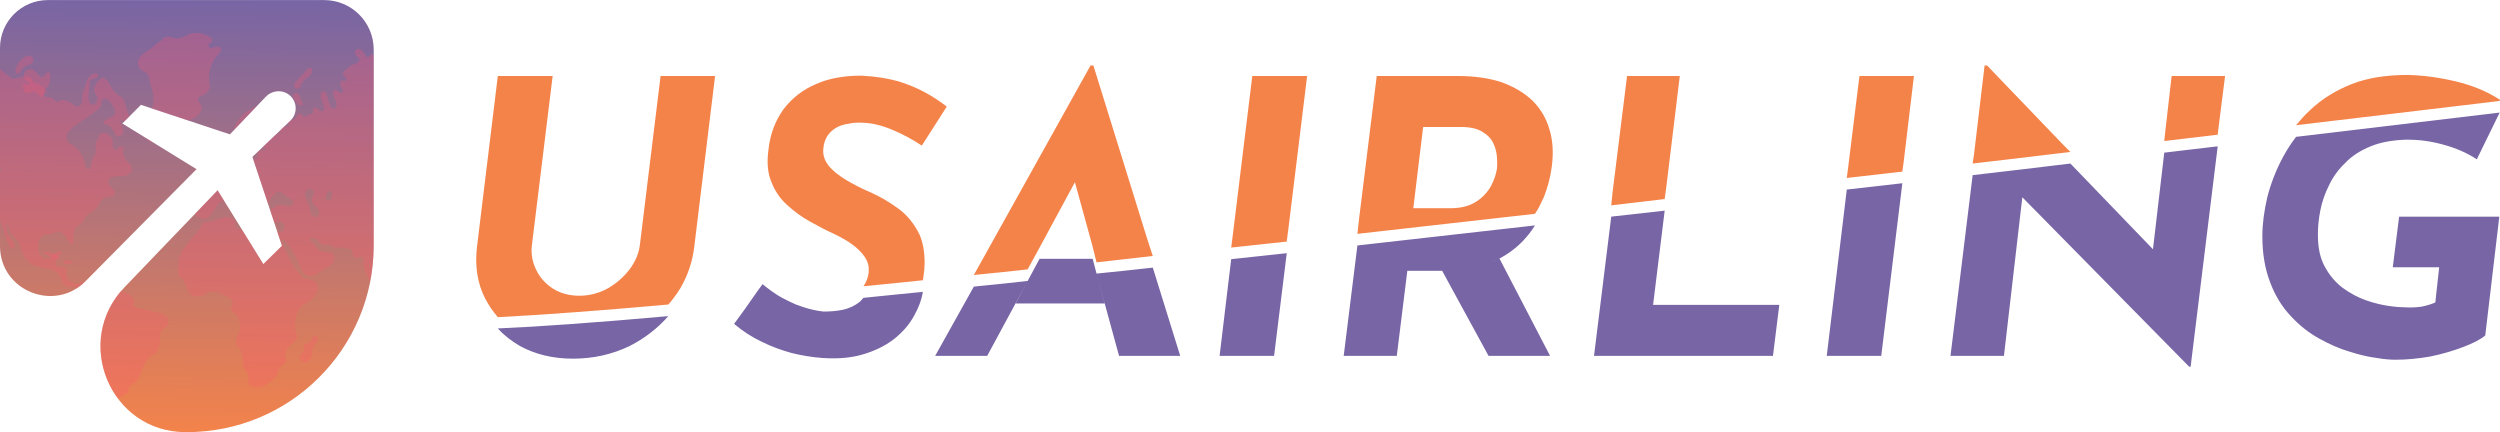 <?xml version="1.0" encoding="UTF-8"?>
<!DOCTYPE svg PUBLIC "-//W3C//DTD SVG 1.1//EN" "http://www.w3.org/Graphics/SVG/1.1/DTD/svg11.dtd">
<!-- Creator: CorelDRAW X7 -->
<svg xmlns="http://www.w3.org/2000/svg" xml:space="preserve" width="86.527mm" height="14.959mm" version="1.1" style="shape-rendering:geometricPrecision; text-rendering:geometricPrecision; image-rendering:optimizeQuality; fill-rule:evenodd; clip-rule:evenodd"
viewBox="0 0 7111 1229"
 xmlns:xlink="http://www.w3.org/1999/xlink">
 <defs>
  <style type="text/css">
   <![CDATA[
    .fil1 {fill:#7765A5;fill-rule:nonzero}
    .fil0 {fill:#F4834A;fill-rule:nonzero}
    .fil3 {fill:#FE5573;fill-rule:nonzero;fill-opacity:0.259}
    .fil2 {fill:url(#id0);fill-rule:nonzero}
   ]]>
  </style>
  <linearGradient id="id0" gradientUnits="userSpaceOnUse" x1="521.606" y1="1237.59" x2="541.125" y2="-8.169">
   <stop offset="0" style="stop-opacity:1; stop-color:#F4834A"/>
   <stop offset="1" style="stop-opacity:1; stop-color:#7765A5"/>
  </linearGradient>
 </defs>
 <g id="Layer_x0020_1">
  <g id="_634942192">
   <g>
    <path class="fil0" d="M6531 356c4,-5 8,-9 12,-14 9,-11 19,-21 30,-31 32,-30 71,-54 116,-72 46,-18 99,-26 160,-26 43,1 88,7 135,18 46,11 89,28 126,52l1 1 -1 3c-135,16 -334,40 -579,69zm-375 45l2 -19 19 -166 152 0 -19 150 -2 17 -152 18zm-545 64l4 -27 30 -252 7 0 217 226 20 20c-90,11 -183,22 -278,33zm-322 -249l155 0 -29 243 -4 29 -158 18 4 -31 32 -259zm-661 0l150 0 -38 313 -5 37 -152 18 4 -39 41 -329zm-481 0c47,0 89,6 125,18 35,13 64,30 87,52 23,23 39,50 48,81 10,32 12,67 7,106 -4,31 -12,62 -25,93l-1 1c-6,14 -13,28 -22,41 -169,19 -338,38 -505,57l5 -45 50 -404 231 0zm-20 376c30,0 55,-7 74,-20 18,-12 32,-28 41,-45 9,-18 14,-34 16,-48 1,-9 1,-19 0,-32 -1,-13 -4,-26 -10,-39 -6,-13 -16,-24 -31,-33 -14,-9 -35,-14 -61,-14l-108 0 -28 231 107 0zm-565 -376l156 0 -52 424 -6 47 -158 17 6 -47 54 -441zm-792 566l29 -52 303 -544 8 0 154 496 15 46c-54,6 -107,12 -160,18l-12 -48 -76 -276 119 -75 -199 368 -28 51c-51,6 -103,11 -153,16zm-148 -368c-27,-18 -55,-33 -84,-45 -28,-12 -56,-19 -82,-20 -17,-1 -31,0 -44,3 -14,2 -25,6 -35,12 -10,6 -18,14 -24,23 -6,10 -10,21 -11,35 -2,18 3,34 15,49 12,15 29,28 50,41 21,12 43,24 67,34 28,12 55,28 81,47 25,18 45,43 60,73 10,22 15,49 15,82 0,11 -1,23 -3,35 0,5 -1,10 -2,14 -58,6 -114,12 -169,17 8,-11 13,-24 15,-40 0,-3 0,-6 0,-10 0,-11 -4,-22 -11,-33 -9,-13 -21,-25 -36,-36 -15,-11 -33,-21 -52,-30 -22,-10 -45,-22 -68,-35 -24,-13 -45,-29 -65,-47 -20,-18 -35,-40 -45,-66 -11,-26 -13,-57 -8,-93 5,-45 20,-82 43,-114 24,-31 54,-55 92,-71 38,-17 81,-24 129,-24 41,2 76,8 105,16 29,9 55,20 77,32 22,12 43,26 61,40l-71 111zm-1109 283c-3,24 1,48 12,70 10,22 27,40 48,54 21,13 46,20 75,20 28,0 55,-7 79,-20 25,-14 46,-32 63,-54 17,-22 27,-46 30,-70l59 -481 155 0 -59 484c-5,44 -19,84 -40,120 -6,10 -13,20 -20,29 -5,6 -9,12 -14,17 -201,18 -367,30 -485,36 -7,-9 -14,-17 -20,-26 -6,-9 -11,-18 -16,-27 -22,-43 -30,-93 -23,-149l59 -484 156 0 -59 481z"/>
    <path class="fil1" d="M2118 880l35 -50 16 -22c7,6 15,12 23,18 10,7 20,14 31,20 13,7 27,14 41,20 -50,5 -99,9 -146,14zm-217 19c-31,35 -67,63 -110,85 -50,24 -104,36 -161,36l0 0c-57,0 -107,-12 -151,-36 -24,-14 -45,-30 -63,-50 118,-5 284,-17 485,-35zm724 -69c-4,24 -13,47 -25,68 -14,26 -34,48 -58,67 -25,19 -54,33 -88,43 -34,10 -72,13 -115,10 -29,-2 -58,-7 -87,-14 -29,-8 -57,-18 -85,-32 -28,-13 -54,-30 -79,-51l30 -41c47,-5 96,-9 146,-14 7,2 13,5 20,7 21,7 40,11 58,13 18,0 36,-1 55,-5 19,-4 35,-12 49,-23 3,-4 7,-7 10,-11 55,-6 111,-11 169,-17zm332 -94l101 0 50 0 11 42c-66,7 -131,14 -196,21l28 -52 6 -11zm162 42l23 85 -253 0 34 -64c65,-7 130,-14 196,-21zm-311 234l-148 0 110 -197c50,-5 102,-10 153,-16l-115 213zm471 -251l78 251 -174 0 -64 -234c53,-5 106,-11 160,-17zm381 -41l-36 292 -155 0 33 -275 158 -17zm706 -79c-9,15 -21,30 -34,44 -24,25 -54,46 -90,61 -37,16 -80,24 -132,24l-107 0 -30 242 -151 0 39 -314c167,-19 336,-38 505,-57zm-101 94l144 277 -175 0 -132 -242 8 0c52,0 95,-8 132,-24 8,-3 16,-7 23,-11zm470 -136l-33 268 359 0 -18 145 -509 0 49 -396 152 -17zm676 -78l-60 491 -155 0 57 -473 158 -18zm820 522l-4 0 -514 -522 41 25 -54 466 -152 0 63 -514c95,-11 188,-22 278,-33l264 274 -31 -14 34 -291 152 -18 -77 627zm838 -89c-13,11 -34,22 -63,33 -29,11 -60,20 -94,27 -35,6 -67,9 -98,9 -13,0 -31,-1 -54,-5 -23,-3 -49,-9 -77,-18 -28,-8 -57,-21 -86,-37 -29,-16 -56,-37 -80,-63 -25,-26 -45,-58 -59,-95 -15,-38 -23,-82 -23,-133 0,-35 5,-72 14,-111 10,-39 25,-78 45,-115 11,-20 23,-39 37,-57 245,-29 444,-53 579,-69l-65 133c-27,-18 -59,-32 -96,-42 -36,-10 -70,-14 -102,-14 -40,1 -75,7 -104,19 -29,12 -53,27 -72,47 -20,19 -35,40 -46,63 -12,24 -20,47 -25,72 -5,25 -7,47 -7,69 0,37 6,67 20,92 13,24 30,44 51,60 21,15 43,27 66,35 23,8 44,13 64,16 21,3 37,4 48,4 16,1 32,0 46,-2 15,-3 28,-7 39,-12l11 -100 -132 0 18 -144 285 0 -40 338z"/>
   </g>
   <g>
    <path class="fil2" d="M922 0l-786 0c-75,0 -136,61 -136,136l0 562c0,1 0,2 0,3 1,127 156,188 244,98l315 -318 -211 -130 53 -53 253 84 102 -107c16,-17 43,-21 63,-8 27,18 29,55 7,76l-108 103 84 253 -53 52 -130 -210 -264 275c-149,154 -42,412 172,413 1,0 3,0 4,0l0 0c294,0 532,-237 532,-531l0 -557c0,-78 -63,-141 -141,-141z"/>
    <g>
     <path class="fil3" d="M467 895c-6,-4 -14,-6 -21,-7 -4,-1 -9,-2 -14,-3 -13,-3 -26,-6 -39,-9 -6,-1 -12,-3 -13,-9 -1,-3 1,-6 2,-9 0,-3 0,-7 -3,-8 -3,-9 -13,-14 -21,-18 -5,-2 -9,-3 -14,-5 -80,94 -73,221 -8,307 4,-4 10,-7 15,-10 6,-3 11,-6 15,-11 -1,-6 2,-12 6,-17 5,-4 11,-7 15,-11 13,-12 15,-31 22,-47 7,-15 20,-27 35,-33 7,-11 11,-26 11,-38 1,-7 0,-13 1,-20 2,-6 6,-12 12,-14 7,-2 12,-14 11,-21 0,-7 -6,-14 -12,-17zm-225 -94l-11 3c-1,0 -2,1 -3,1 0,0 0,0 0,0 0,0 -1,0 -1,0 -1,0 -1,0 -2,1 -12,2 -20,-3 -22,-4l0 0c-3,-1 -6,-3 -8,-5 -4,-4 -5,-9 -6,-14 0,-5 0,-10 0,-15 1,-5 -4,-8 -8,-9 -4,-1 -8,0 -12,0 -4,0 -9,-2 -10,-6 -1,-3 0,-5 0,-8 2,-6 3,-14 9,-18 3,-2 7,-5 6,-9 -1,-2 -3,-3 -5,-4 -2,0 -5,1 -7,2 -10,5 -16,18 -28,20 -10,1 -19,-7 -22,-16 -4,-10 -3,-20 -2,-30 0,-11 8,-20 18,-23 5,-1 10,-1 15,-1 5,-1 10,-4 15,-6 6,-2 14,-1 20,3 10,6 13,19 20,28 2,2 4,5 7,4 3,0 4,-3 4,-5 0,-3 0,-6 0,-8 0,-6 -1,-13 0,-19 1,-6 4,-13 8,-17 7,-8 19,-10 21,-20 2,-8 9,-14 15,-18 7,-5 14,-9 20,-15 5,-5 8,-11 11,-17 4,-8 12,-14 22,-16 6,-1 14,0 18,-5 3,-4 2,-10 0,-14 -3,-5 -7,-8 -10,-12 -4,-4 -7,-9 -6,-14 1,-5 5,-9 9,-11 5,-2 10,-2 15,-3 9,0 19,1 27,-2 9,-3 17,-10 16,-19 0,-9 -7,-15 -13,-21 -3,-3 -5,-6 -7,-10 0,0 0,0 0,0 -1,0 -1,-1 -1,-1 0,0 0,-1 0,-1 -5,-10 -3,-19 -3,-22 0,-3 0,-6 -2,-8 -4,-2 -8,0 -11,2 -3,3 -6,6 -9,6 -5,0 -8,-5 -9,-10 0,-5 1,-9 1,-14 -1,-9 -8,-14 -15,-19 -5,-4 -11,-6 -17,-3 -4,2 -6,6 -8,10 -4,7 -9,15 -9,24 -1,6 1,12 0,19 0,3 -1,7 -3,10 0,0 0,0 0,0 -3,4 -8,12 -8,16 0,5 -1,11 -3,16 -1,3 -2,5 -5,6 -3,2 -7,0 -9,-3 -2,-3 -2,-7 -2,-10 -4,-25 -21,-48 -43,-59 -9,-4 -11,-17 -8,-26 4,-9 12,-16 19,-22 15,-11 31,-21 46,-32 6,-4 12,-9 18,-13 5,-4 11,-8 13,-15 1,-3 1,-7 2,-10 1,-4 3,-8 6,-9 5,-3 11,1 16,6 6,6 10,14 14,22 0,0 0,0 0,0 7,11 1,19 -4,21 -7,4 -15,8 -22,12 -3,2 -6,5 -5,8 1,3 5,3 9,4 6,1 11,5 15,10 3,5 8,10 9,16 1,5 7,8 12,7 5,0 9,-5 11,-9 1,-5 1,-11 -1,-15 -2,-5 -2,-11 -6,-15 -2,-2 -1,-6 2,-7 2,0 5,1 6,3 1,0 2,1 2,2l15 -14 -6 -17c-3,-9 -5,-17 -8,-25 -2,-6 -5,-12 -11,-16 -12,-7 -22,-17 -28,-29 -3,-5 -6,-11 -9,-15 -4,-4 -12,-11 -17,-8 -9,6 -17,15 -20,26 -1,4 -2,9 -1,13 2,4 5,7 7,11 3,4 3,9 1,13 -1,3 -2,7 -5,9 -2,3 -6,5 -9,4 -5,-1 -7,-6 -9,-10 -2,-7 -2,-14 -1,-20 1,-11 2,-21 3,-31 0,-3 0,-7 2,-9 3,-3 8,-4 13,-5 4,-1 9,-3 9,-8 0,-2 -2,-4 -4,-6 -2,-1 -5,-1 -7,0 -8,1 -13,8 -18,14 -6,11 -7,24 -13,35 -2,5 -3,12 -3,18 0,6 0,12 -2,18 -2,5 -8,10 -14,9 -6,-1 -9,-6 -14,-9 -6,-6 -15,-6 -23,-10 -3,-1 -7,1 -10,2 -3,2 -7,4 -10,3 -3,-1 -5,-4 -7,-6 -6,-7 -16,-6 -24,-8 -2,0 -4,-1 -5,-2 -1,-1 -2,-3 -1,-4 0,-2 2,-3 4,-3 1,0 3,-1 4,-2 1,-1 2,-4 1,-5 -4,-5 -8,-10 -14,-13 0,0 0,0 0,0 -2,-1 -6,-3 -7,-5 0,0 0,0 0,0 -1,0 -1,0 -1,0l0 0c-2,-2 -4,-2 -6,-3 -4,0 -7,-1 -9,-3 -3,-3 -3,-6 -5,-9 -2,-4 -7,-7 -12,-8 -5,0 -10,-2 -15,0 -7,2 -14,4 -21,5 -3,1 -6,1 -9,0 -4,-1 -6,-4 -8,-6 -9,-7 -18,-14 -26,-21l0 278c1,1 1,2 2,3 1,4 0,8 -2,12l0 0 0 139c7,14 10,29 15,44 3,10 7,20 13,29 2,3 5,6 8,6 2,0 4,-1 5,-3 1,-2 0,-5 0,-7 0,-5 -3,-9 -6,-13 -6,-9 -15,-20 -16,-31 0,-3 0,-7 0,-10 0,-1 0,-2 0,-3 0,-1 1,-2 2,-2 1,0 4,1 3,2 1,14 9,25 17,36 5,6 13,12 15,20 3,14 8,27 16,38 9,12 20,21 34,24 12,3 25,6 37,8 13,2 24,11 29,22 3,8 4,16 9,21 6,6 16,6 25,7 4,0 8,2 11,5 9,-5 17,-12 25,-20z"/>
     <path class="fil3" d="M72 203c-3,3 -5,9 -4,14 1,6 4,10 9,13 1,1 3,2 5,3 1,1 2,4 1,6 -1,2 -4,1 -7,1 -2,-1 -4,-3 -7,-2 -2,0 -4,3 -4,6 0,2 0,5 1,8 2,5 4,10 9,12 8,2 15,-5 22,-4 4,1 7,4 10,7 2,2 5,5 8,7 4,1 9,0 10,-4 1,-3 -1,-6 0,-10 0,-4 5,-7 8,-10 9,-8 9,-22 10,-34 0,-2 0,-4 -1,-7 -1,-2 -3,-4 -5,-4 -4,-1 -7,4 -9,7 -3,3 -8,8 -12,7 -4,-1 -9,-9 -12,-12 -4,-4 -8,-7 -12,-9 -7,-3 -15,-1 -20,5z"/>
     <path class="fil3" d="M50 210c2,0 5,-2 6,-3 2,-2 3,-4 4,-6 4,-7 10,-12 16,-15 6,-2 12,-3 16,-7 4,-5 4,-14 -1,-18 -8,-7 -21,0 -27,5 -9,8 -16,18 -19,29 -1,3 -2,6 -1,9 1,3 3,5 6,6z"/>
     <path class="fil3" d="M127 715c-2,0 -5,1 -5,3 0,2 2,3 3,3 5,2 9,5 14,7 6,3 13,6 19,8 3,1 5,2 8,1 11,-4 -9,-14 -12,-15 -8,-4 -18,-6 -27,-7z"/>
     <path class="fil3" d="M187 740c-2,0 -5,0 -7,2 -1,2 0,4 1,6 1,1 3,2 5,3 4,1 8,1 12,0 4,0 10,-4 6,-8 -4,-4 -12,-3 -17,-3z"/>
     <path class="fil3" d="M569 321c4,-6 6,-15 3,-22 -3,-7 -11,-14 -8,-21 3,-5 9,-6 15,-8 12,-5 20,-19 17,-32 -6,-29 4,-61 24,-83 3,-3 6,-5 7,-9 2,-3 2,-8 0,-11 -3,-3 -8,-3 -12,-2 -5,1 -9,3 -13,3 -4,1 -9,-2 -9,-6 0,-5 4,-8 7,-10 4,-3 6,-9 3,-11 -18,-14 -41,-19 -62,-13 -13,5 -25,13 -38,13 -8,0 -15,-4 -22,-5 -8,0 -17,2 -20,9 -15,10 -30,24 -45,34 -10,7 -20,14 -23,25 -2,9 0,18 6,24 4,4 10,7 15,10 5,3 9,8 10,14 1,15 8,29 11,44 1,11 2,21 1,32 -1,4 -2,9 -3,13l105 34c5,-2 9,-5 14,-7 6,-4 13,-9 17,-15zm-149 74c0,3 1,5 2,6 2,2 7,3 10,2l-12 -8z"/>
     <path class="fil3" d="M1063 156c-3,-2 -7,-1 -9,1 -2,2 -3,4 -5,5 -3,1 -6,0 -8,-2 -2,-2 -2,-5 -4,-7 -2,-4 -5,-9 -10,-12 -4,-3 -10,-3 -14,0 -3,3 -4,8 -3,12 2,4 5,8 9,10 3,1 4,6 3,9 -1,3 -4,6 -8,7 -3,2 -6,3 -10,4 -9,3 -14,12 -22,16 -3,2 -5,5 -6,8 -1,3 0,6 2,9 2,2 4,3 6,5 1,2 2,5 1,7 -1,2 -3,3 -5,2 -2,0 -4,-1 -6,-1 -3,0 -5,2 -6,5 -2,2 -1,6 0,8 1,3 2,5 4,7 1,2 3,4 3,7 1,2 0,5 -2,6 -2,2 -5,2 -7,1 -3,-2 -5,-4 -7,-5 -3,-1 -6,-4 -8,-1 -4,4 -4,11 -2,16 2,6 5,11 7,17 2,5 3,13 -1,17 -4,3 -9,2 -13,-2 -3,-3 -4,-8 -6,-12 -2,-7 -4,-14 -6,-22 -1,-2 -2,-5 -3,-7 -2,-2 -4,-4 -7,-4 -5,0 -8,6 -8,11 0,14 12,27 9,41 0,3 -3,5 -6,4 -3,0 -6,-2 -8,-4 -2,-2 -4,-4 -7,-5 -3,-1 -6,-1 -8,1 -3,2 -1,6 -1,10 0,3 -3,5 -6,6 -3,1 -6,1 -8,3 -3,1 -5,3 -7,4 -4,2 -10,1 -10,-3 -1,-3 -3,-6 -6,-6 -4,0 -7,3 -9,6 -2,3 -3,7 -6,9 -1,3 -4,4 -6,4 -2,-1 -3,-1 -4,-1 -1,1 -2,2 -3,3l-7 6c1,1 2,3 2,5 0,2 -1,4 -3,5 -2,1 -6,1 -9,-1l-12 12c0,2 -1,3 -1,5 -1,4 -4,7 -9,7 0,0 -1,0 -2,0l-38 36c1,1 3,1 4,1 2,1 4,2 5,4 0,2 -3,3 -5,4 -4,1 -9,0 -13,2 -5,3 -8,10 -6,15 1,3 -1,6 -4,7 -3,1 -6,1 -8,2l42 126c4,-10 9,-18 17,-25 2,-2 4,-4 6,-6 1,-1 2,-2 4,-2 5,-3 10,1 15,4 7,4 13,9 20,14 3,2 6,4 8,7 2,2 3,6 2,10l0 0c-2,4 -7,6 -12,6 -5,0 -9,-2 -14,-3 -11,-3 -23,0 -31,8 -3,1 -6,4 -9,5l12 35c2,0 4,-1 7,-1 4,-1 9,-1 14,0 5,2 9,8 9,14 0,6 -3,11 -8,14 -4,2 -8,2 -13,2l13 38 -53 52 -60 -97c-4,-1 -7,-3 -11,-3 -2,0 -5,0 -7,-2 -3,-3 -2,-8 -2,-12 0,-8 -5,-15 -12,-18 -10,-4 -21,-1 -31,2 -10,3 -20,8 -30,9 -5,1 -9,1 -13,2 -5,2 -9,4 -10,8 -8,21 -28,35 -40,53 -9,11 -18,23 -22,37 -3,6 -3,14 -3,21 -1,5 -1,10 -1,14 -1,3 -1,6 -1,9 1,5 3,10 6,14 9,3 14,15 17,24 3,9 6,19 13,25 7,6 16,7 24,5 8,-1 16,-5 23,-9 17,-9 39,0 56,10 3,1 6,3 9,5 4,3 8,7 8,12 0,4 -3,7 -4,11 -3,6 0,14 6,18 17,11 23,37 16,56 -2,7 -7,14 -8,21 -2,8 -1,16 5,20 9,6 10,17 12,27 2,8 1,16 2,24 1,8 4,17 11,21 9,8 0,26 7,35 4,6 13,8 20,8 17,0 34,-8 45,-20 7,-6 14,-12 16,-20 2,-5 2,-11 5,-16 4,-4 9,-6 14,-10 4,-3 8,-9 5,-14 -5,-9 -2,-22 4,-30 5,-7 12,-11 18,-17 6,-6 11,-14 8,-22 -6,-16 -6,-35 -2,-52 4,-17 15,-33 31,-40 11,-4 19,-13 26,-24 6,-10 7,-24 0,-33 -4,-5 -12,-7 -18,-8 -7,-1 -13,-2 -19,-5 -5,-3 -9,-7 -11,-13 -1,-3 -6,-5 -8,-8 -3,-3 -6,-7 -8,-11 -3,-7 -7,-13 -11,-20 -7,-14 -14,-30 -21,-44 -2,-2 -3,-4 -3,-7 0,-2 2,-5 4,-6 3,0 5,2 7,4 16,20 30,41 40,64 3,8 5,17 10,24 5,7 13,13 22,12 7,0 13,-3 19,-7 9,-6 18,-11 27,-16 6,-4 11,-7 16,-12 4,-5 7,-12 7,-19 -1,-6 -6,-12 -13,-13 -9,0 -19,-2 -28,-5 -5,-2 -10,-5 -12,-10 -2,-6 -6,-11 -11,-15 -2,-1 -3,-2 -5,-3 -1,-2 -2,-4 -1,-5 0,-2 2,-3 3,-3 1,-1 3,-1 5,-1 2,0 5,1 8,2 5,3 8,9 13,13 4,4 10,6 16,6 3,-1 7,-2 10,-1 3,0 7,3 10,5 3,2 6,4 10,3 10,-3 22,2 33,3 3,0 6,0 9,2 2,1 4,4 4,7 -2,5 0,11 5,15 4,3 11,3 16,-1 3,-2 8,1 9,5 2,4 1,8 1,12 0,9 2,17 5,25 4,10 9,19 14,28 6,-33 10,-67 10,-102l0 -542zm-333 146c-1,0 -2,1 -3,1 -4,1 -7,5 -11,7 -18,6 -31,21 -42,37 -5,7 -8,16 -10,24l66 -69zm-175 306c2,3 4,6 7,8 8,6 19,7 29,3 17,-10 20,-35 37,-45 2,-2 6,-3 9,-4l-18 -29 -64 67zm348 8l0 0c-6,4 -14,-1 -18,-7 -3,-6 -3,-14 -4,-20 -3,-14 -19,-29 -12,-44 3,-5 9,-9 15,-8 6,2 11,8 9,14 -1,4 -5,8 -6,12 -2,7 1,14 6,19 4,5 10,9 13,15 3,6 3,15 -3,19zm40 -52l0 0c-2,3 -5,6 -9,7 -5,0 -9,-6 -8,-11 0,-1 0,-2 1,-3 1,-2 1,-3 2,-4 0,-1 1,-2 1,-3 1,-3 3,-5 5,-6 12,-5 11,14 8,20z"/>
     <path class="fil3" d="M558 480c-3,2 -5,4 -6,7l7 -6 -1 -1z"/>
     <path class="fil3" d="M853 299c2,1 5,1 7,0 4,-4 -2,-10 -3,-13 -2,-3 -2,-6 -3,-10 -2,-6 -9,-17 -17,-10 -2,1 -3,4 -4,7 0,2 1,5 2,7 4,8 10,15 18,19z"/>
     <path class="fil3" d="M855 245c4,-11 8,-16 17,-23 8,-5 16,-12 16,-21 1,-4 -2,-10 -6,-9 -2,0 -4,2 -6,3 -10,11 -20,21 -30,32 -5,5 -11,11 -9,18 3,11 15,8 18,0z"/>
     <path class="fil3" d="M894 954c-3,1 -5,4 -7,8 -1,3 -2,7 -4,9 -4,4 -12,4 -15,8 -4,4 -3,10 -4,15 -1,5 -3,8 -6,11 -6,6 -8,15 -1,21 6,5 14,6 20,2 7,-4 9,-12 10,-20 1,-8 1,-16 5,-23 2,-4 5,-7 8,-11 3,-4 5,-8 4,-13 -1,-4 -5,-8 -10,-7z"/>
    </g>
   </g>
  </g>
 </g>
</svg>

